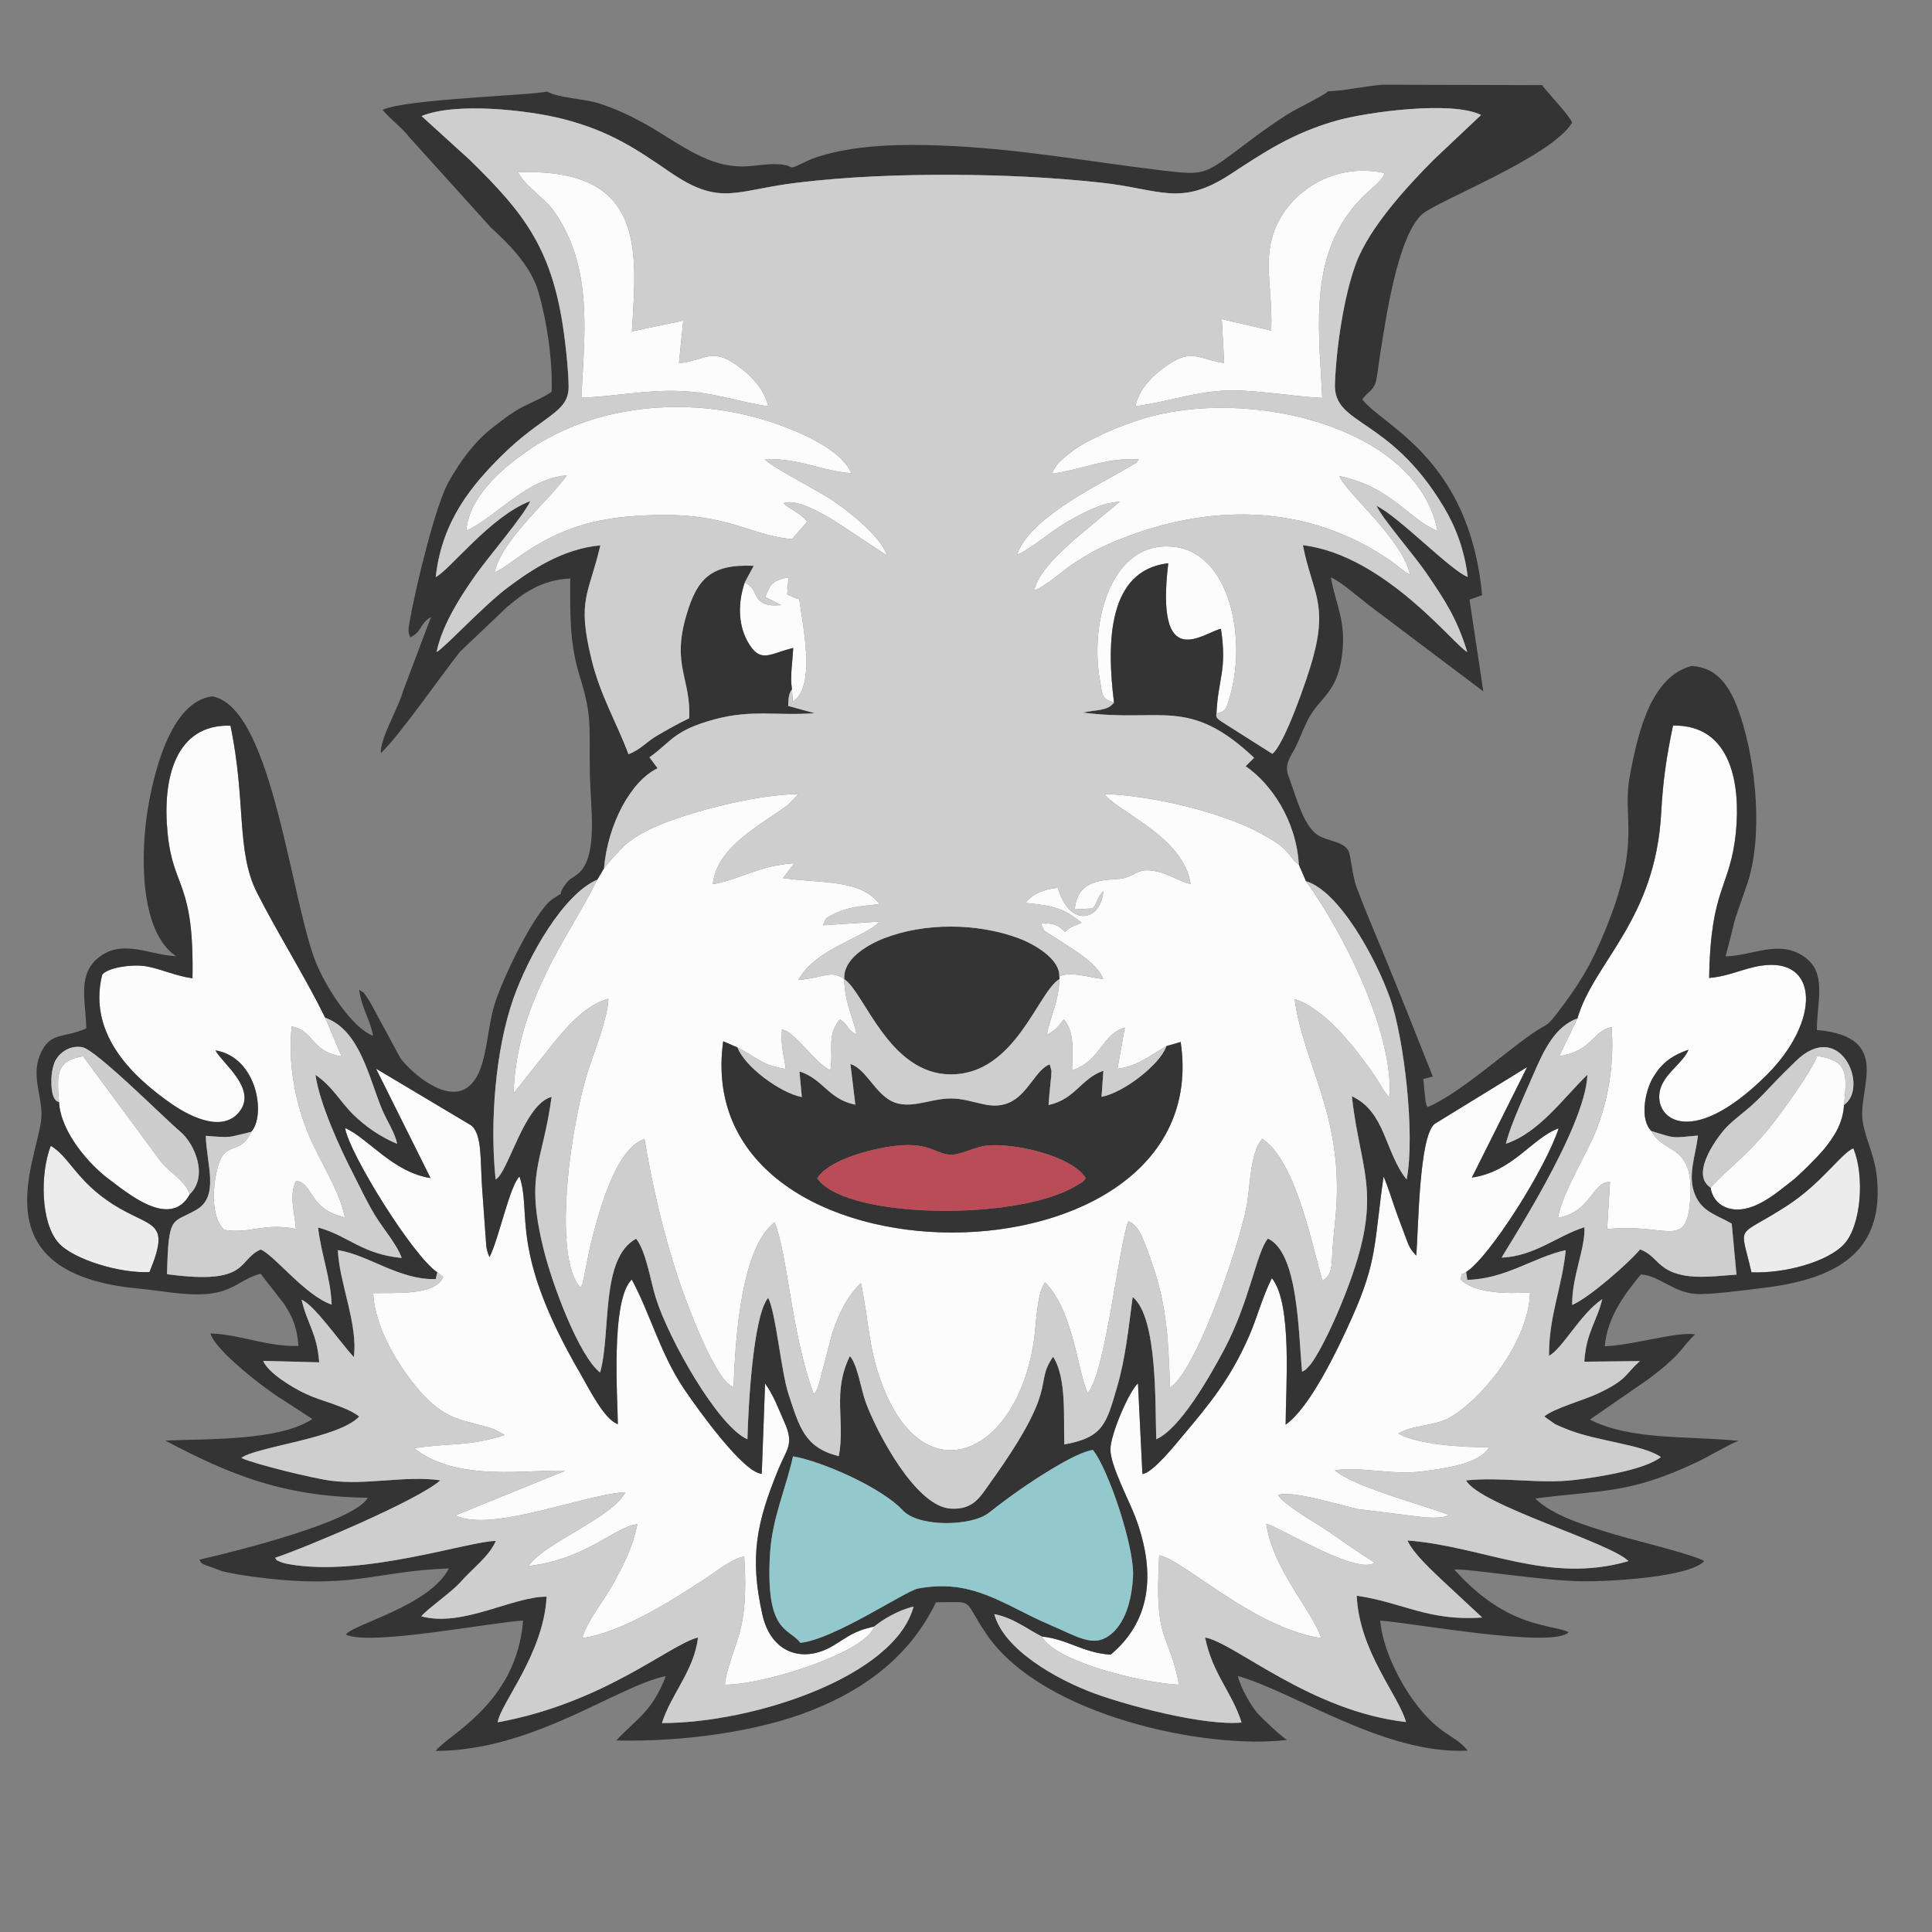 <?xml version="1.0" encoding="UTF-8"?>
<!DOCTYPE svg PUBLIC "-//W3C//DTD SVG 1.1//EN" "http://www.w3.org/Graphics/SVG/1.1/DTD/svg11.dtd">
<!-- Creator: CorelDRAW 2017 -->
<svg xmlns="http://www.w3.org/2000/svg" xml:space="preserve" width="200mm" height="200mm" version="1.1" style="shape-rendering:geometricPrecision; text-rendering:geometricPrecision; image-rendering:optimizeQuality; fill-rule:evenodd; clip-rule:evenodd"
viewBox="0 0 20000 20000"
 xmlns:xlink="http://www.w3.org/1999/xlink">
 <rect x="0" y="0" width="20000" height="20000" fill="#808080" stroke="none"/>
 <defs>
  <style type="text/css">
   <![CDATA[
    .fil0 {fill:none}
    .fil4 {fill:#343434}
    .fil6 {fill:#93C9CC}
    .fil7 {fill:#B94C56}
    .fil8 {fill:#CDCDCD}
    .fil5 {fill:#CECECE}
    .fil1 {fill:#ECECEC}
    .fil3 {fill:#FCFCFC}
    .fil2 {fill:#FDFDFD}
   ]]>
  </style>
 </defs>
 <g id="Capa_x0020_1">
  <rect class="fil0" width="20000" height="20000"/>
  <path class="fil1" d="M18131.28 13170.93c344.58,14.15 789.27,-108.6 958.46,-291.42 177.41,-191.7 215.36,-708.03 95.84,-992.78 -127.8,54.37 -324.83,359.35 -680.96,591.54 -543.34,354.24 -494.63,165.16 -373.34,692.66z"/>
  <path class="fil1" d="M525.22 11861.46c-109.52,284.08 -107.95,794.19 81.76,1005.95 153.5,171.35 640.01,317.5 940.45,300.82 226.02,-547.86 19.49,-447.75 -380.19,-702.8 -373.43,-238.29 -453.71,-496.09 -642.02,-603.97z"/>
  <path class="fil2" d="M16329.78 10542.39l-188.73 391.06c345.5,-54.59 351.66,-268.46 542.12,-300.14 30.98,380.3 -38.15,773.37 -168.94,1089.57 -102.59,248.04 -343.22,630.37 -386.1,883.64 339.74,-56.12 360.2,-381.65 538.8,-370.05l-30.17 487.89c586.05,-66.58 806.19,200.19 853.75,-240.07 72.03,-666.71 -263.21,-517.63 -395.07,-775.79 -124.05,-119.65 -65.49,-412.37 13.07,-547.43 84.37,-145.03 185.25,-230.68 371.09,-294.15 -58.62,135.51 -226.36,231.32 -283.83,382.53 -115.05,302.73 278.47,687.31 1090.5,-118.9 564.09,-560.05 545.91,-1228.28 -58.69,-1133.3 -187.08,29.4 -326.52,109.26 -534.34,126.37 14.23,-944.95 218.23,-924.96 276.7,-1507.47 48.54,-483.55 -40.43,-1115.68 -650.92,-1105.33 -65.27,312.73 -103.98,561.36 -122.2,901.56 -59.81,1116.53 -697.56,1546.27 -867.04,2130.01z"/>
  <path class="fil3" d="M6252.3 8990.4l-69.77 116.51c-152.51,310.78 -374.05,638.57 -540.49,989.92 -174.66,368.7 -309.41,750.28 -325.77,1220.77l441.67 -553.93c112.81,-135.06 307.95,-364.05 540.37,-425.76 -6.93,189.9 -126.24,498.75 -187,673.78 -206.47,594.82 -396.94,2001.03 -103.62,2315.11 33.2,-55.07 16.75,-19.56 36.6,-100.95l65.12 -323.92c82.77,-327.02 253.1,-1006.96 562.29,-1112.03 80.56,482.06 194.45,972.25 342.05,1420.73 89.46,271.86 393.67,1095.1 580.21,1148.52 18.95,-533.78 82.25,-1442.15 424.22,-1706.1 138.22,335.44 170.86,1142.82 405.34,1779.08 18.93,-21.13 16.83,-13.27 34.41,-50.11 18.34,-38.44 12.38,-25.15 26.27,-78.52l130.43 -500.25c78.58,-234.26 162.86,-390.09 297.7,-521.02 88.95,421.99 74.14,692.4 239.37,1099.83 445.22,1097.79 1394.48,660.37 1555.71,-535.21 18.32,-135.86 26.55,-459.63 110.79,-572.01 298.66,296.57 342.93,959.48 442.53,1142.8 179.74,-187.26 324.35,-1546.4 420.24,-1775.67 106.17,40.43 154.62,188.31 204.21,320.36 195.09,519.53 205.4,847.4 227.4,1400.8 266.82,-165.05 708.69,-1445.15 789.85,-1864.17 42.75,-220.72 33.68,-550.67 162.65,-710.89 358.06,227.38 528.87,1163.37 625.25,1468.46 112.28,-65.51 92.25,-173.99 105.73,-349 9.49,-123.05 25.13,-248.76 34.6,-372.42 75.74,-989.01 -337.9,-1520.08 -428.68,-2193.1 304.86,98.31 594.89,465.82 777.14,719.86 33.17,46.23 64.7,93.19 94.63,141.38 20.22,32.55 36.5,61.86 49.95,81.69 30.57,45.08 36.16,50.41 62.02,78.37 40.69,-730.16 -538.47,-1792.73 -866.05,-2241.23l-74.16 -171.58 -34.22 -28.04c-4.36,-4.16 -10.93,-9.87 -15.5,-14.56l-48.89 -61.49c-75.36,-96.04 -158.86,-142.63 -285.1,-213.1 -410.54,-229.15 -1155.58,-400.16 -1628.01,-414.07 131.56,185.76 822.67,440.49 891.18,933.41 -124.13,-33.71 -219.48,-101.53 -337.79,-128.55 -195.1,-44.55 -201.16,18.29 -342.01,63.84 -115.2,37.24 -489.33,-41.44 -519.06,325.9l186.01 -9.92c55.46,-69.34 41.05,-111.1 109.61,-179.29 -23.04,308.59 -347.46,387.98 -470.5,-34.22 -151.47,13.48 -269.58,69.92 -336.34,155.87 318.68,35.09 384.07,52.33 583.08,204.87 -92.18,46.83 -78.69,14.57 -173.63,95.68 -76.34,-76.27 -105.37,-85.04 -248.88,-92.71 43.39,106.75 2.56,55.22 173.55,169.17 145.22,96.78 409.75,242.47 471.02,411.33 -147.48,-15.34 -331.9,-82.4 -454.4,-27.27l1.87 27.56c-8.94,239.35 -89.64,366.53 -130.99,575.23 76.57,-34.11 110.45,-71.87 176.47,-158.15 116.2,139.51 88.15,333.53 84.48,526.97 300.38,-94.08 305.3,-376.26 546.46,-440.9l-75.96 426.13c217.09,-29.68 335.57,-139.89 506.95,-235.1l147.44 -42.47c385.86,2619.54 -5103.21,2642.63 -4735.84,-7.39l147.75 63.92c187.73,93.02 252.96,186.01 500.34,222.74 -21.45,-156.43 -53.46,-233.01 -39.46,-408.85 134.98,20.96 327.81,335.43 500.87,422.62 35.24,-216.84 -42.97,-352.07 97.55,-527.67 105.79,66.93 67,108.82 174.2,155.87 -44.79,-204.82 -125.39,-334.95 -127.76,-572.1l0.92 2.83c-6.09,-6.26 -14.42,-12.79 -20.53,-16.29 -132.81,-75.94 -177.95,-4.65 -455.6,22.67 174.21,-327.56 688.09,-438.21 840.74,-605.28l-586.04 38.86c36.38,-83.57 15.01,-66.28 113.28,-117.55 36.79,-19.19 85.58,-37.21 131.78,-50.41 106.1,-30.3 222.78,-37.06 338.46,-51.81 -193.4,-263.03 -611.53,-211.97 -997.32,-269.24l115.66 -153.24c-361.38,20.43 -565.19,170.07 -842.76,216.92 43.11,-397.64 513.63,-620.43 779.13,-822.26l111.05 -112.29c-376.42,8.56 -846.12,118.28 -1178.26,225.58 -238,76.89 -508.36,177.58 -670.91,354.11 -44.24,48.04 -117.86,123.53 -167.3,192.04z"/>
  <path class="fil3" d="M10786.25 16941.47c127.79,253.76 1021.81,481.61 1419.46,498.3 -112.42,-580.37 -258.03,-405.17 -205.58,-1339.29 245.1,41.89 980.27,755.59 1677.57,857.47 -97.01,-292.24 -500.91,-709.9 -569.32,-1183.55 152.93,40.11 933.91,532.43 1123.16,403.17 -157.35,-99.41 -333.51,-223.14 -497.75,-335.99 -87.25,-59.95 -459.58,-274.33 -501.75,-364.03 124.27,-58.27 658.92,109.62 827.87,144.86l693.49 85.96c84.92,2.68 177.6,10.46 244.94,-26.4 -288.28,-110.12 -979,-289.18 -1178.52,-459.67 220.99,-48.4 599.52,51.19 902.63,9.39 216.92,-29.91 590.67,-70.83 693.86,-249.74 -277.95,1.25 -730.33,-26.56 -941,-140.97 139.09,-90.93 370.52,-75.11 528.93,-164.37 330.8,-186.41 820.37,-781.05 835.16,-1297.85 -229.3,15.35 -570.02,12.86 -719.67,-133.59 24.57,-90.44 -20.81,-28.16 57.57,-77.4 242.92,-153.78 825.23,-1075.76 957.78,-1487.55 -276.79,100.28 -470.16,447.7 -898.54,510.14l572.25 -1143.98 -958.06 588.48c-160.49,132.49 -166.28,1064.25 -189.24,1363.1l-32.59 -35.87c-4.32,-5.58 -9.91,-11.82 -14.31,-18.04 -14.65,-20.7 -20.36,-32.02 -31.5,-54.94 -10.83,-22.26 -26.91,-68.86 -36.27,-93.58 -27.36,-72.22 -52.1,-138.54 -78.6,-210.06 -49.32,-133.04 -95.25,-290.47 -145.31,-406.38 -99.24,682.31 -60.26,865.87 -328.01,1463.28 -152.51,340.27 -434.48,927.7 -686.01,1106.08 0.66,-377.02 71.66,-1255.04 -142.56,-1516.74 -102.73,204.46 -148.98,401.72 -237.98,604.36 -188.31,428.77 -396.48,686.11 -681.98,1024.39 -66.83,79.18 -314.21,390.9 -420.21,398.09l-45.88 -937.76c-86.67,73.51 -284.23,520.09 -285.12,684.43 -0.88,163.53 191.94,525.9 254.91,691.92 235.52,620.93 139.78,1104.99 -252.95,1431.79 -284.9,-17.47 -442.4,-160.04 -710.87,-187.46z"/>
  <path class="fil3" d="M4527.16 13171.01l61.92 47.9c-86.74,199.63 -513.17,160.43 -724.91,167.8 13.46,365.86 272.13,758.75 437,960.72 309.43,379.05 490.57,339.99 812.27,447.13l110.84 60.06c-359.1,120.51 -568.89,80.92 -937.6,136.99 451.56,359.49 1196.02,214.23 1561.87,233.98l-1133.82 462.06c371.31,182.22 1322.82,-216.88 1760.05,-240.34 -140.32,268.18 -838.2,521.75 -1004.33,763.9 593.47,-65.77 916.96,-421.03 1127.7,-431.13 -53.27,250.9 -140.2,413.18 -250.51,615.32 -88.38,161.96 -270.57,384.81 -321.07,561.98 413.59,-57.81 942.7,-397.34 1285.06,-622.55 88.88,-58.47 284.06,-212.18 392.5,-220.15 15.66,244.84 19.47,501.8 -34.87,738 -36.58,159.01 -160.42,448.34 -164.45,587.23 405.17,1.91 1462.21,-335.07 1544.53,-601.97 -221.79,49.03 -272.95,108.85 -429.79,201.36 -305.98,180.47 -636.76,77 -726.85,-322.67 -135.73,-602.11 -61,-958.96 171.02,-1520.69 78.74,-190.61 158.31,-244.88 59.03,-467.49 -59.71,-133.88 -115.55,-288.96 -202.64,-406.21l-34.39 934.36c-189.24,-7.29 -663.67,-670.02 -804.69,-878.79 -244,-361.23 -346.07,-769.12 -540.85,-1131.72 -222.17,209.05 -145.43,1249.42 -144.26,1496.61 -140.4,-45.21 -300.37,-372.04 -389.25,-524.81 -744.9,-1280.33 -496.69,-1657.94 -629.35,-2038.4 -101.72,98.51 -215.05,651.09 -309.82,833.49 -3.68,-6.06 -7.01,-14.57 -8.69,-19.42 -1.7,-4.93 -6.14,-13.8 -8.05,-20.1l-12.1 -44.49c-4.9,-24.55 -8.17,-77.04 -10.09,-103.75l-37.7 -525.17c-20.03,-269.6 3.8,-566.27 -116.92,-652.17l-981.47 -585.31 564.52 1132.73c-389.62,-58.88 -649.62,-416.36 -884.66,-517.95 46.18,273.17 708.52,1333.14 954.82,1493.66z"/>
  <path class="fil3" d="M2599.56 11716.98c-119.68,263.93 -275.38,64.28 -352.63,392.3 -47.48,201.6 -60.99,486.71 72.7,622.12 274.22,44.04 404.07,-76.04 744.08,-9.79 -11.1,-156.64 -76.75,-351.99 2.28,-498.15 183.5,26.63 124.68,294.34 504.15,378.2 -56.79,-287.02 -277.28,-605.22 -389.28,-889.6 -127,-322.45 -201.24,-702.95 -161.16,-1086.96 245.94,53.55 191.86,259.28 515.65,310.04l-168.95 -399.99c-216.56,-439.62 -488.64,-865.74 -706.86,-1296.23 -216.62,-427.31 -110.32,-949.65 -273.84,-1726.97 -571.06,-16.67 -706.43,548.37 -651.12,1109.98 58.43,593.26 276.19,487.93 258.06,1505.63 -181.12,-26.94 -305.57,-89.73 -464.98,-121.85 -155.8,-31.4 -428.55,14 -470.7,87.87 -158.33,647.74 379.95,1091.03 693.34,1315.85 175.71,126.05 531.32,326.9 719.43,109.53 207.53,-239.81 -170.56,-512.11 -239.14,-645.32 439.79,73.33 522.29,684.55 368.97,843.34z"/>
  <path class="fil3" d="M10889.61 4903.12c323.86,-41.91 539.84,-165.43 900.4,-148.93 -52.35,65.4 -13.76,26.05 -77.85,65.76 -270.99,167.88 -1053.43,525.57 -1182.88,922.46 130.81,-51.29 349.87,-241.05 493.2,-325.25 140.97,-82.81 366.08,-214.53 568.34,-222.87l-474.81 395.1c-132.47,128.65 -353.25,306.41 -412.53,524.11 131.14,-49.83 284.88,-196.61 400.34,-273.76 121.79,-81.38 260.65,-162.18 425.23,-231.07 965.31,-404.07 1993.27,-406.34 2866.04,195.35 75.42,52 124.68,105.24 203.59,146.79 -90.57,-386.21 -660.57,-841 -733.15,-1021.99 542.36,110.98 731.73,459.2 1015.82,566.99 -209.2,-1082.56 -1957.59,-1494.64 -3050,-1161.74 -210.75,64.23 -580.65,214.08 -751.69,352.15 -89.71,72.42 -148.68,114.01 -190.05,216.9z"/>
  <path class="fil3" d="M4826.89 5493.54c306.76,-136.13 617.43,-538 1039.81,-572.11 -167.87,245.7 -665.4,655.03 -747.48,1002.55 200.22,-74.17 536.92,-500.26 1363.66,-574.8 1029.44,-92.82 1219.89,188.86 1716.75,231.67l156.39 -180.93c-65.56,-86.11 -170.74,-121.95 -244.84,-189.59 137.08,-62.53 474.57,145.4 572.8,211.09l496.69 328.51c-55.44,-187.12 -380.4,-447.3 -551.73,-562.53 -197.13,-132.6 -633.63,-344.83 -714.69,-435.48 384.45,-6.12 579.3,122.7 898.13,146.66 -101.57,-253.51 -583.84,-456.93 -915.13,-556.22 -791.41,-237.18 -1730.69,-155.41 -2417.51,311.69 -227.3,154.59 -623.14,463.31 -652.85,839.49z"/>
  <path class="fil3" d="M13159.21 3422.15l-511.41 -118.71 24.91 455c-259.38,-38.19 -332.63,-153.27 -583.71,19.04 -119.83,82.24 -292.9,224.64 -335.48,428.03 298.71,-39.36 590.04,-140.36 898.31,-160.96 291.64,-19.49 721.93,59.56 1035.53,74.65 -24.15,-609.77 -142.93,-1360.79 284.35,-1925.6 178.35,-235.74 324.06,-288.34 361.48,-401.47 -451.17,-100.53 -830.91,116.54 -1019.29,374.28 -296.52,405.7 -131.95,756.97 -154.69,1255.74z"/>
  <path class="fil3" d="M6018.61 4116.93c344.14,-12 667.93,-82.42 1013.92,-69.52 361.2,13.47 602.05,111.13 920.49,158.67 -45.27,-195.4 -201.22,-337.19 -330.43,-428.46 -258.07,-182.31 -320.97,-46.1 -593.97,-18.02l44.31 -440.56 -531.62 111.64c51.75,-839.77 146.27,-1695.87 -1176.49,-1647.07 54.99,128.27 260.58,255.9 363.73,394.55 96.1,129.2 190.9,322.34 243.76,517.98 123.16,455.9 68.95,943.41 46.3,1420.79z"/>
  <path class="fil3" d="M17708.05 12294.44c25.63,179.02 207.54,282.96 439.27,194.34 157.42,-60.2 286.06,-175.13 397.46,-259.4 74.87,-56.65 281.31,-262.86 342.8,-339.6 93.6,-116.82 189.94,-254.95 201.53,-450.83 29,-304.35 52.4,-461.91 -277.64,-507.21 -63.14,169.96 -390.42,615.66 -499.78,750.16 -235.93,290.17 -431.82,421.62 -603.64,612.54z"/>
  <path class="fil3" d="M610.84 11407.43c18.19,325.28 332.93,662.78 507.2,792 191.89,142.29 645.77,535.66 847.76,162.02 -66.79,-160.71 -205.43,-213.81 -302.69,-339.56l-803.4 -1087.88c-286.86,48.39 -269.11,198.19 -248.87,473.42z"/>
  <path class="fil3" d="M11532.34 7272.49c-78.92,-625.83 -63.57,-1370.65 561.56,-1441.65 -138.08,1149.43 364.02,718.37 545.3,678.27 65.5,434.31 -29.21,509.52 -46.39,876.34 103.37,-19.9 105.35,-60.37 140.2,-179.31 173.12,-590.76 2.57,-1481.33 -582.37,-1545.63 -651.48,-71.62 -874.14,786.5 -762.97,1388.63 27.04,146.46 14.26,187.28 144.67,223.35z"/>
  <path class="fil3" d="M7709.67 6029.91c-69.61,200.99 -70.3,426.06 24.87,602.62 134.03,248.66 232.6,132.11 476.68,75.45 -6.25,142.95 -34.12,288.28 -13.2,427.36l8.79 125.4c246.2,-143.48 99.83,-802.08 67.64,-1054.11 -6.5,-2.76 -16.78,-12.02 -20.23,-6.29l-105 -46.24 13.09 -177.37c-159.29,32.42 -188.43,62.04 -239.53,203.63l165.54 83.91c-328.17,29.12 -213.04,-162.52 -378.65,-234.36z"/>
  <path class="fil4" d="M8284.97 17006.7c-113.86,-157.97 -364.11,-89.44 -313.5,-926.15 22.05,-364.62 166.64,-678.1 237.69,-1004.6 312.5,54.47 924.19,328.92 1135.25,558.03 163.42,177.41 711.3,168.33 891.71,26.91 124.94,-97.94 201.95,-155.56 331.6,-246.09 135.69,-94.75 561.38,-379.07 745.54,-405.39 157.89,192.8 431.6,1002.35 415.76,1309.28 -12.98,251.33 -83.21,495.7 -248.28,613.88 -169.24,121.16 -325.83,9.81 -616.03,-113.83 -468.39,-199.53 -790.69,-482.82 -1362.76,-373.86 -129.11,24.59 -864.4,524.89 -1216.98,561.82zm9846.31 -3835.77c-121.29,-527.5 -170,-338.42 373.34,-692.66 356.13,-232.19 553.16,-537.17 680.96,-591.54 119.52,284.75 81.57,801.08 -95.84,992.78 -169.19,182.82 -613.88,305.57 -958.46,291.42zm-17606.06 -1309.47c188.31,107.88 268.59,365.68 642.02,603.97 399.68,255.05 606.21,154.94 380.19,702.8 -300.44,16.68 -786.95,-129.47 -940.45,-300.82 -189.71,-211.76 -191.28,-721.87 -81.76,-1005.95zm18563.89 -422.51c-11.59,195.88 -107.93,334.01 -201.53,450.83 -61.49,76.74 -267.93,282.95 -342.8,339.6 -111.4,84.27 -240.04,199.2 -397.46,259.4 -231.73,88.62 -413.64,-15.32 -439.27,-194.34 -230.3,-149.93 106.55,-568.53 167.55,-629.01 87.75,-86.99 162.74,-137.82 254.32,-219.14 77.38,-68.72 170.39,-167.42 235.64,-236.78 70.3,-74.71 137.64,-139.23 222.61,-222.87 459.1,-451.93 765.51,266.95 500.94,452.31zm-17123.31 922.5c-201.99,373.64 -655.87,-19.73 -847.76,-162.02 -174.27,-129.22 -489.01,-466.72 -507.2,-792 -2.54,-1.91 -71.51,4.96 -78.83,-183.37 -2.83,-72.67 5.12,-152.98 30.37,-220.14 34.99,-93.09 148.45,-187.43 287.83,-163.99 142.87,24.02 850.93,735.98 1015.2,874.09 151.54,127.41 292.03,460.16 100.39,647.43zm7083.54 4476.49c87.44,-72.48 250.73,-170.39 407.92,-206.68 -192.04,723.59 -1658.03,1206.72 -2604.67,1205.74 93.6,-298.84 333.73,-544.01 373.14,-885.66 -285.86,67.38 -967.7,677.26 -2073.76,877.85 29.53,-197.16 477.58,-711.15 506.29,-1300.94 -360.23,1.09 -867.72,319.59 -1297.13,203.65 69.12,-82.29 317.46,-251.75 412.41,-361.18 114,-131.4 286.05,-253.2 359.42,-418.91 -273.01,-0.71 -1382.64,378.9 -2147.32,239.44 -21.44,-3.91 -50.59,-10.28 -65.2,-16.24 -91.79,-37.43 -37.98,-14.7 -73.91,-48.18 334.19,-112.59 1480.49,-595.84 1711.99,-802.62 -359.89,-51.75 -756.84,51.63 -1130.5,4.35 -180.79,-22.87 -785.27,-169.34 -929.69,-235.8 150.17,-116.82 1012.02,-202.03 1220.13,-429.37 -134.9,-104.47 -387.24,-156.98 -551.07,-233.25 -145.46,-67.72 -390.55,-217.94 -443.19,-342.34l580.03 15.19c-21.78,-304.82 -127.15,-402.13 -181.64,-647.88 132.12,56.15 373.92,408.73 539.52,593.7 48.4,-330.38 -151.84,-774.17 -164.51,-1107.43 320.48,50.12 630.16,309.17 1012.97,299.81l16.59 -70.18c-246.3,-160.52 -908.64,-1220.49 -954.82,-1493.66 235.04,101.59 495.04,459.07 884.66,517.95l-564.52 -1132.73 981.47 585.31c120.72,85.9 96.89,382.57 116.92,652.17l37.7 525.17c1.92,26.71 5.19,79.2 10.09,103.75l12.1 44.49c1.91,6.3 6.35,15.17 8.05,20.1 1.68,4.85 5.01,13.36 8.69,19.42 94.77,-182.4 208.1,-734.98 309.82,-833.49 132.66,380.46 -115.55,758.07 629.35,2038.4 88.88,152.77 248.85,479.6 389.25,524.81 -1.17,-247.19 -77.91,-1287.56 144.26,-1496.61 194.78,362.6 296.85,770.49 540.85,1131.72 141.02,208.77 615.45,871.5 804.69,878.79l34.39 -934.36c87.09,117.25 142.93,272.33 202.64,406.21 99.28,222.61 19.71,276.88 -59.03,467.49 -232.02,561.73 -306.75,918.58 -171.02,1520.69 90.09,399.67 420.87,503.14 726.85,322.67 156.84,-92.51 208,-152.33 429.79,-201.36zm6127.96 -3670.17l12.12 81.38c401.52,-10.2 683.59,-234.17 1019.01,-307.64 -37.53,385.96 -176.32,682.83 -173.03,1093.77 141.24,-75.45 322.43,-432.25 551.23,-586.96 -57.18,237.54 -164.95,338.25 -186.07,647.97l576.09 -6.23c-160,140.11 -122.13,188.05 -437.12,336.67 -143.51,67.71 -454.32,152.28 -553.52,236.66l109.69 77.49c41.99,21.19 93.94,42.69 146.3,62.91 303.88,117.39 775.29,153.76 951.87,279.81 -164.64,130.07 -640.01,206.57 -889.69,236.52 -373.99,44.87 -748.05,-34.44 -1127.39,5.11 140.74,256.37 1496.62,643.94 1680.97,835.5 -832.79,242.08 -1496.9,-153.54 -2287.78,-213.84 57.86,133 257.89,314.66 356.33,409.08l417.24 388.49c-560.88,39.43 -819.75,-155.81 -1298.71,-225.72 24.77,573.62 432.85,1029.2 510.24,1307.77 -992.47,-113.43 -1767.55,-815.96 -2080.04,-875.85 76.25,377.77 279.07,566.3 377.69,880.91 -390.88,36.51 -1185.97,-177.69 -1519.08,-299.73 -402.75,-147.56 -944.87,-459.09 -1040.66,-822.47 200.59,38.39 346.26,159.57 493.26,232.1 268.47,27.42 425.97,169.99 710.87,187.46 392.73,-326.8 488.47,-810.86 252.95,-1431.79 -62.97,-166.02 -255.79,-528.39 -254.91,-691.92 0.89,-164.34 198.45,-610.92 285.12,-684.43l45.88 937.76c106,-7.19 353.38,-318.91 420.21,-398.09 285.5,-338.28 493.67,-595.62 681.98,-1024.39 89,-202.64 135.25,-399.9 237.98,-604.36 214.22,261.7 143.22,1139.72 142.56,1516.74 251.53,-178.38 533.5,-765.81 686.01,-1106.08 267.75,-597.41 228.77,-780.97 328.01,-1463.28 50.06,115.91 95.99,273.34 145.31,406.38 26.5,71.52 51.24,137.84 78.6,210.06 9.36,24.72 25.44,71.32 36.27,93.58 11.14,22.92 16.85,34.24 31.5,54.94 4.4,6.22 9.99,12.46 14.31,18.04l32.59 35.87c22.96,-298.85 28.75,-1230.61 189.24,-1363.1l958.06 -588.48 -572.25 1143.98c428.38,-62.44 621.75,-409.86 898.54,-510.14 -132.55,411.79 -714.86,1333.77 -957.78,1487.55zm-11810.9 -2632.62c358.46,129.24 448.58,611.29 590.13,953.37 41.61,100.59 141.3,254.56 153.45,352.31 -186.69,-79.34 -327.22,-182.57 -446.35,-296.59 -140.98,-134.92 -216.43,-293.9 -397.87,-417.43 41.79,297.25 257.21,765.15 383.2,1010.08 81.8,159.03 144.51,298.54 235.54,447.51 85.18,139.41 226.78,300.98 273.8,437.98 -413.29,-39.5 -555.82,-231.64 -865.6,-315.71 31.15,278.36 129.81,515.71 140.66,798.76 -276.52,-94.99 -594.78,-514.45 -735.09,-570.41 -245.65,108.02 -108.26,372.13 -969.09,255.25 14.7,-624.58 50.46,-521.71 301.23,-665.1 245.35,-140.28 107.22,-471.83 100.04,-766.99 285.05,21.66 215.45,18.1 469.11,-41.2 153.32,-158.79 70.82,-770.01 -368.97,-843.34 68.58,133.21 446.67,405.51 239.14,645.32 -188.11,217.37 -543.72,16.52 -719.43,-109.53 -313.39,-224.82 -851.67,-668.11 -693.34,-1315.85 42.15,-73.87 314.9,-119.27 470.7,-87.87 159.41,32.12 283.86,94.91 464.98,121.85 18.13,-1017.7 -199.63,-912.37 -258.06,-1505.63 -55.31,-561.61 80.06,-1126.65 651.12,-1109.98 163.52,777.32 57.22,1299.66 273.84,1726.97 218.22,430.49 490.3,856.61 706.86,1296.23zm13729.04 1173.35c251.25,77.56 197.14,72.73 481.5,46.76 -21.29,204.75 -113.22,410.63 -29.8,613.06 74.09,179.79 228.4,209.18 379.69,299.06l49.14 527.65c-192.95,11.94 -408.12,45.32 -595.03,-3.78 -227.67,-59.8 -235.83,-196.76 -403.05,-257.33 -101.43,125.83 -522.46,498.59 -702.71,574.9 -3.22,-298.84 135.79,-575.76 127.08,-804.99 -283.04,89.84 -512.05,299.29 -856.74,315.15 16.16,-46.66 867.54,-1329.94 887.25,-1893.32 -238.71,229 -499.79,602.09 -843.88,714.19 44.83,-189.05 208.97,-541.79 288.9,-727.66 108.26,-251.75 226.31,-489.63 451.99,-569.8 169.48,-583.74 807.23,-1013.48 867.04,-2130.01 18.22,-340.2 56.93,-588.83 122.2,-901.56 610.49,-10.35 699.46,621.78 650.92,1105.33 -58.47,582.51 -262.47,562.52 -276.7,1507.47 207.82,-17.11 347.26,-96.97 534.34,-126.37 604.6,-94.98 622.78,573.25 58.69,1133.3 -812.03,806.21 -1205.55,421.63 -1090.5,118.9 57.47,-151.21 225.21,-247.02 283.83,-382.53 -185.84,63.47 -286.72,149.12 -371.09,294.15 -78.56,135.06 -137.12,427.78 -13.07,547.43zm-4502.63 -4323.05c17.18,-366.82 111.89,-442.03 46.39,-876.34 -181.28,40.1 -683.38,471.16 -545.3,-678.27 -625.13,71 -640.48,815.82 -561.56,1441.65 -63.61,90.74 -197.49,74.05 -319.9,104.1 810.78,107.13 1091.5,-172.07 1770.08,467.86l-87.61 87.27c260.05,177.97 523.69,556.33 550.6,1018.78l74.16 171.58c341.1,101.78 719.66,789.37 868.26,1206.26 146.79,411.78 264.19,1419.58 173.56,1882.22 -230.46,-289.87 -215.61,-698.03 -566.8,-861.94 95.18,865.94 372.55,1029.68 -158.32,2266.13 -45.44,105.82 -207.56,459.86 -300.89,544.1 -46.47,41.94 11.46,1.94 -56.29,41.13 -39.54,-419.23 -40.02,-1231.72 -353.63,-1378.07 -118.14,138.49 -188.41,651.38 -454.13,1151.18 -161.21,303.23 -462.05,822.18 -701.54,925.99 -14.56,-338.16 18.67,-1258.97 -244.7,-1472.61 -42.49,318.98 -73.6,633.86 -162.1,935.48 -109.11,371.91 -139.58,519.13 -545.2,591.01 -9.93,-279.4 25.51,-687.54 -116.39,-907.84 -207.14,299.77 83.65,284.27 -655.31,1311.19 -97.06,134.89 -167.31,275.1 -403.68,261.13 -366.85,-21.69 -767.58,-795.28 -879.92,-1098.52 -45.72,-123.4 -88.11,-401.5 -165.02,-480.08 -185.21,376.49 -45.84,667.66 -114.05,1035.6 -353.94,-87.71 -407.15,-297.25 -522.41,-647.35 -74.21,-225.39 -131.91,-857.59 -209.8,-991.29 -158.16,193.84 -205.73,1143.35 -214.02,1463.79 -305.5,-132.92 -815.98,-1039.26 -948.51,-1463.86 -54.41,-174.31 -99.3,-479 -203.26,-612.81 -375,204.95 -256.35,968.1 -373.14,1385.68 -217.27,-168.23 -492.42,-904.41 -582.73,-1267.38 -199.08,-800.06 -13.11,-889.01 80.47,-1586.49 -286.95,75.85 -447.75,785.99 -579.5,854.98 -62.03,-590.72 -1.11,-1341.87 181.61,-1865.88 156.08,-447.6 522,-1089.56 870.3,-1236.92l69.77 -116.51c39.46,-459.91 278.29,-905.03 554.88,-1037.5l-83.88 -113.54c229.46,-161.38 242.8,-276.9 679.67,-394.15 383.28,-102.86 647.85,-33.31 1029.77,-62.34l-273.75 -75.15c4.18,-79.31 2.23,-119.48 39.03,-172.38 -20.92,-139.08 6.95,-284.41 13.2,-427.36 -244.08,56.66 -342.65,173.21 -476.68,-75.45 -95.17,-176.56 -94.48,-401.63 -24.87,-602.62l92.93 -172.39c-450.67,-21.8 -587.82,143.91 -695.23,504.03 -157.9,529.4 47.36,660.41 27.01,1074.19 -112.42,53.49 -225.46,118.09 -325.91,175.97 -120.2,69.27 -171.52,146.02 -302.42,195.95 -117.07,-315.78 -291.12,-605.44 -382.72,-982.19 -151.31,-622.35 -30.83,-659.36 91.77,-1179.87 -390.54,34.98 -720.01,257.01 -960.77,437.99 -254.85,191.56 -648.19,619.82 -735.1,667.1 59.98,-295.89 274.24,-616.75 421.96,-822.7 115.02,-160.34 488.21,-601.39 547.81,-740.03 -408.57,153.57 -833.45,713.41 -978.26,786.2 64.36,-597.65 395.68,-969.61 673.31,-1247.67 428.39,-429.06 705.59,-448.26 702.31,-724.22 -1.8,-150.76 -20.23,-325.93 -38.1,-473.57 -113.6,-938.8 -409.98,-1310.49 -986.87,-1874.95l-497.55 -452.37c353.13,-145.78 1104.22,-62.82 1469.19,31.43 491.87,127.02 764.62,317.79 1105.1,550.52 523.7,357.98 670.74,185.08 1318,107.34 520.61,-62.53 1059.16,-82.51 1586.28,-81.02 519.43,1.47 1048.81,25.57 1557.2,81.25 617.84,67.66 817.5,253.44 1339.94,-88.46 340.59,-222.9 639.71,-425.23 1099.27,-554.63 318.42,-89.66 1197.12,-207.2 1493.36,-57.46l-486.63 459.21c-266.37,267.01 -671.44,704.03 -809.98,1081.49 -124.28,338.63 -202.58,864.64 -216.34,1244.43 -15.78,435.55 564.54,331.49 1128.46,1275.6 124.63,208.66 212.87,446.96 246.37,720.87 -167.95,-57.59 -716.98,-627.73 -943.68,-735.03 65,141.37 380.01,495.64 526.15,710.92 175.78,258.93 304.73,449.95 412.61,801.49 -124.68,-56.03 -849.08,-1002.29 -1701.81,-1105.77 98.05,494.23 262.63,598.5 100.43,1182.11 -58.49,210.44 -292.35,884.51 -416.63,977.92l-475 -301.23c-85.52,-55.03 -115.37,-66.93 -103.32,-116.91zm1156.87 -6441.76c-49.81,50.14 -331.07,181.98 -421.19,239.74 -127.82,81.92 -257.99,173.58 -371.63,258.52 -486.25,363.45 -456.37,378.18 -906.73,324.81 -771.97,-91.48 -1516.77,-231.36 -2311.47,-260.53 -395.34,-14.51 -824.09,-8.29 -1194.58,93.72 -107.01,29.47 -154.07,48.75 -247.95,94.73 -149.87,73.41 -62.54,20.64 -218.22,7.11 -200.82,-17.46 -331.56,55.05 -587.47,-0.23 -292.01,-63.07 -594.74,-303.8 -846.92,-438.39 -143.73,-76.71 -291.13,-146.9 -458.83,-197.38 -149.2,-44.91 -400.96,-51.11 -521.18,-118.15 -150.16,39.84 -1482.51,77.44 -1702.96,190.18 90.58,106.36 192.69,175.25 284.77,291.22l834.9 925c159.66,146.83 409.45,381.33 491.82,663.17 89.19,305.19 148.69,702.02 138.71,1035.83 -57.37,51.53 -236.35,123.15 -320.48,170.2 -122.36,68.43 -188.54,124.61 -293.22,205.69 -173.36,134.28 -326.24,330.63 -457.16,567.26 -130.32,235.55 -327.81,1046.24 -391.07,1393.19 -21.08,115.63 -30.76,149.41 -0.9,208.35 125.53,-62.75 89.24,-134.9 214.26,-211.01l-289.18 765.51c-45.86,173.22 -242.07,496.58 -229.99,643.84 202.11,-193.62 603.26,-776.52 819.07,-1049.51l484.58 -460.63c160.98,-136.88 356.91,-285.07 656.49,-297.21 -1.29,375.86 -7.94,669.75 98.37,1011.89 134.43,432.69 94.46,513.75 104.95,1025.26 6.52,317.95 85.37,820.32 -108.9,1006.98 -52.17,50.13 -97.32,55.31 -142.91,119.44 -115.86,162.95 37.1,40.23 -135.68,155.43 -178.23,118.83 -521.78,826.71 -603.23,1103.09 -88.63,300.71 -71.7,703.45 -280.58,848.84 -215.03,149.66 -555.8,-133.36 -688.56,-302.87l-295.03 -545.47c-22.51,-38.19 -24.12,-47.71 -48.69,-81.94 -54.77,-76.33 -14.74,-37.29 -84.83,-83.02 27.05,196.99 111.42,298.53 144.46,476.51 -204.36,-75.45 -459.1,-456.19 -575.36,-719.48 -272.87,-618.01 -455.65,-2677.07 -1088.06,-2794.6 -441.5,48.6 -619.08,833.18 -675.96,1211.04 -59.58,395.8 -88.88,1216.93 299.45,1478.67 -267.64,-11.07 -544.49,-176.64 -787.31,2.82 -236.24,174.6 -151.46,434.61 -141.61,743.8 -233.55,109.02 -382.74,25.37 -483.63,285.44 -90.96,234.47 45.88,449.79 14.88,675.04 -63.58,461.99 -625.23,1582.33 1014.29,1734.39 224.51,20.82 482.49,74.78 705.48,55 277.85,-24.64 353.34,-159.44 553.58,-209.06l243.91 314.05c91.16,139.58 133.02,246.04 147.48,432.96 -333.61,8.92 -594.29,-117.7 -910.22,-129.24 42.93,172.81 569.62,579.64 745.58,685.29l308.91 200.67c-337.56,225.52 -1071.73,204.27 -1523.26,223.04 655.43,345.12 1206.03,580.82 2097.08,592.16 -139.1,248.89 -1352.62,551.08 -1745.02,641.18 32.71,45.69 0.77,15.26 45.54,48.37l195.59 71.95c98.83,23.26 203.44,40.33 310.33,54.8 1038.65,140.58 1251.89,-57.15 2032.49,-84.43 -197.43,388.58 -1004.2,580.72 -1066.71,685.31 259.48,118.08 1496.9,-127.28 1835.13,-145.68 -67.61,867.69 -793.81,1189.03 -904.53,1349.52 1014.26,-3.52 1871.38,-668.95 2381.6,-774.71 -138.88,369.11 -305.65,442.55 -511.98,666.29 677.57,15.56 1461.42,-86.65 2034.62,-316.65 550.81,-221.02 1008.62,-564.07 1274.54,-1113.73 420.96,-1.12 263.68,-49.78 523.88,331.3 578.79,847.71 2280.1,1195.09 3109.38,1093.39 -63.04,-39.14 -257.99,-223.21 -303.09,-274.55 -69.41,-79.03 -174.89,-260.37 -205.65,-387.21 587.29,165.51 1521.45,816.37 2379.78,772.5 -143.17,-179.22 -289.86,-143.37 -564.98,-523.71 -139.14,-192.35 -314.27,-524.84 -340.84,-821.92 298,16.75 1794.68,294.2 1951.26,118.89 -186.34,-86.1 -637.62,-36.4 -1183.62,-647.39 105.24,-16.83 914.27,117.2 1326.87,121.18 284.15,2.74 1105.3,-41.22 1260.06,-209.16 -110.38,-68.52 -741.03,-219.41 -930.63,-276.89 -300.11,-90.99 -639.73,-193.7 -819.18,-371.02 703.2,-91.29 967.9,-44.14 1672.49,-375.7 111.43,-52.43 349.19,-192.42 430.28,-220.98 -519.83,-54.07 -1109.57,-2.19 -1537.09,-220.2l595.39 -411.11c372.04,-276.9 338.45,-323.81 494.68,-471.75 -193.34,-29.1 -658.18,116.01 -935.59,123.69 24.64,-308.1 220.48,-557.25 373.8,-743.2 186.61,10.23 324.65,178.59 556.79,200.61 145.61,13.82 525.47,-39.64 686.58,-58.44 736.02,-85.88 1253.31,-337.15 1204.53,-1089.28 -17.74,-273.64 -104.9,-398.22 -148.74,-616.99 -69.21,-345.33 329.05,-894.24 -477.55,-967.07 2.07,-311.57 107.38,-592.82 -133.53,-759.59 -260.63,-180.43 -538.93,-5.82 -811.5,-2.56 125.66,-466.17 38.27,-219.89 218.74,-733.4 173.45,-493.53 99.18,-1262.65 -65.96,-1756.64 -90.32,-270.21 -211.91,-496.17 -503.93,-516.25 -410.41,108.71 -551.4,654.56 -640.41,1141.75 -83.45,456.76 128.16,655.4 -251.19,1587.13 -152.13,373.65 -271.06,564.46 -500,865.51 -118.56,155.91 -101.63,101.44 -260.28,212.65 -322.82,226.29 -747.07,614.25 -1079.83,759.78 -13.47,-21.8 -6.74,4.79 -22.71,-57.68l-24.04 -232.38 84.49 -22.23c2.32,-0.61 10.07,-1.56 14.4,-4.04 -172.43,-437.21 -348.18,-877.93 -526.98,-1311.29 -89.71,-217.41 -181.31,-429.66 -264.45,-654.72 -38.1,-103.13 -59.43,-325.43 -80.4,-367.54 -50.12,-100.66 -208.54,-99.58 -310.23,-160.76 -158.73,-95.49 -226.88,-389.49 -310.28,-610.97 -50.19,-133.27 21.71,-201.69 74.17,-309.22 45.82,-93.92 95.81,-234.04 149.61,-322.8 115.81,-191.07 274.49,-250.41 325.08,-596.98 54.22,-371.42 -56.07,-528.25 -111.94,-833.59 108.33,48.44 285.55,204.4 393.65,288.25l1184.6 892.68 -142.84 -950.01 130.31 -45.52c-131.19,-1424.68 -1035.75,-1753.78 -1239.23,-2026.95 55.4,-83.57 104.94,-79.89 136.43,-174.2 16.91,-50.65 33.63,-207.34 43.94,-272.09 64.3,-403.66 179.92,-1213.31 428.57,-1462.84 133.08,-133.55 1350.26,-598.22 1562.3,-956.42 -31.48,-78.99 -245.82,-300.44 -311.74,-388.1l-1655.35 -4.1c-154.09,11.76 -454.99,71.91 -557.95,66.75z"/>
  <path class="fil4" d="M8460.19 12197.61c88.37,-145.31 372.12,-249.1 608.98,-301.67 542.31,-120.38 593.33,53.87 774.02,57.44 104.57,2.06 242.14,-79.97 371.83,-94.08 286.41,-31.15 882.92,107.93 1024.52,335.34 -23.66,34.43 -2.46,12.53 -38.44,44.31l-100.33 59.07c-49.06,23.85 -89.75,43.78 -144.55,64.67 -714.83,272.46 -2229.97,223.43 -2496.03,-165.08zm3614.72 -1368.52c-66.13,193.12 -447.45,484.6 -671.92,525.22l19.23 -269.85c-232.79,80.47 -288.45,293.21 -567.52,354.83 5.53,-81.88 13.04,-161.69 21.49,-243.31 2.67,-25.84 9.77,-87.04 8.28,-111.24l-17.72 -66.77c-135.83,52.06 -214.87,278.14 -380.36,375.66 -215.87,127.22 -395.83,-22.52 -643.71,-22.29 -231.1,0.21 -455.47,138.66 -652.31,4.56 -151.42,-103.15 -239.37,-314.08 -386.97,-361.55l51.11 421.54c-283.35,-57.91 -329.82,-265.31 -578.44,-344.51l24.33 265.39c-225.86,-43.82 -590.91,-314.94 -666.14,-513.62l-147.75 -63.92c-367.37,2650.02 5121.7,2626.93 4735.84,7.39l-147.44 42.47z"/>
  <path class="fil4" d="M8740.92 10138.59l-0.92 -2.83c211.01,140.95 461.33,984.55 1102.43,986.03 670.19,1.54 900.59,-855.61 1125.07,-986.88l-1.87 -27.56c7.52,-179.1 -256.25,-334.03 -425.54,-396.37 -425.9,-156.84 -968.75,-161.93 -1392.1,3.84 -174.05,68.16 -426.64,217.83 -407.07,423.77z"/>
  <path class="fil5" d="M10889.61 4903.12c41.37,-102.89 100.34,-144.48 190.05,-216.9 171.04,-138.07 540.94,-287.92 751.69,-352.15 1092.41,-332.9 2840.8,79.18 3050,1161.74 -284.09,-107.79 -473.46,-456.01 -1015.82,-566.99 72.58,180.99 642.58,635.78 733.15,1021.99 -78.91,-41.55 -128.17,-94.79 -203.59,-146.79 -872.77,-601.69 -1900.73,-599.42 -2866.04,-195.35 -164.58,68.89 -303.44,149.69 -425.23,231.07 -115.46,77.15 -269.2,223.93 -400.34,273.76 59.28,-217.7 280.06,-395.46 412.53,-524.11l474.81 -395.1c-202.26,8.34 -427.37,140.06 -568.34,222.87 -143.33,84.2 -362.39,273.96 -493.2,325.25 129.45,-396.89 911.89,-754.58 1182.88,-922.46 64.09,-39.71 25.5,-0.36 77.85,-65.76 -360.56,-16.5 -576.54,107.02 -900.4,148.93zm-6062.72 590.42c29.71,-376.18 425.55,-684.9 652.85,-839.49 686.82,-467.1 1626.1,-548.87 2417.51,-311.69 331.29,99.29 813.56,302.71 915.13,556.22 -318.83,-23.96 -513.68,-152.78 -898.13,-146.66 81.06,90.65 517.56,302.88 714.69,435.48 171.33,115.23 496.29,375.41 551.73,562.53l-496.69 -328.51c-98.23,-65.69 -435.72,-273.62 -572.8,-211.09 74.1,67.64 179.28,103.48 244.84,189.59l-156.39 180.93c-496.86,-42.81 -687.31,-324.49 -1716.75,-231.67 -826.74,74.54 -1163.44,500.63 -1363.66,574.8 82.08,-347.52 579.61,-756.85 747.48,-1002.55 -422.38,34.11 -733.05,435.98 -1039.81,572.11zm1191.72 -1376.61c22.65,-477.38 76.86,-964.89 -46.3,-1420.79 -52.86,-195.64 -147.66,-388.78 -243.76,-517.98 -103.15,-138.65 -308.74,-266.28 -363.73,-394.55 1322.76,-48.8 1228.24,807.3 1176.49,1647.07l531.62 -111.64 -44.31 440.56c273,-28.08 335.9,-164.29 593.97,18.02 129.21,91.27 285.16,233.06 330.43,428.46 -318.44,-47.54 -559.29,-145.2 -920.49,-158.67 -345.99,-12.9 -669.78,57.52 -1013.92,69.52zm7140.6 -694.78c22.74,-498.77 -141.83,-850.04 154.69,-1255.74 188.38,-257.74 568.12,-474.81 1019.29,-374.28 -37.42,113.13 -183.13,165.73 -361.48,401.47 -427.28,564.81 -308.5,1315.83 -284.35,1925.6 -313.6,-15.09 -743.89,-94.14 -1035.53,-74.65 -308.27,20.6 -599.6,121.6 -898.31,160.96 42.58,-203.39 215.65,-345.79 335.48,-428.03 251.08,-172.31 324.33,-57.23 583.71,-19.04l-24.91 -455 511.41 118.71zm-5449.54 2607.76c165.61,71.84 50.48,263.48 378.65,234.36l-165.54 -83.91c51.1,-141.59 80.24,-171.21 239.53,-203.63l-13.09 177.37 105 46.24c3.45,-5.73 13.73,3.53 20.23,6.29 32.19,252.03 178.56,910.63 -67.64,1054.11l-8.79 -125.4c-36.8,52.9 -34.85,93.07 -39.03,172.38l273.75 75.15c-381.92,29.03 -646.49,-40.52 -1029.77,62.34 -436.87,117.25 -450.21,232.77 -679.67,394.15l83.88 113.54c-276.59,132.47 -515.42,577.59 -554.88,1037.5 49.44,-68.51 123.06,-144 167.3,-192.04 162.55,-176.53 432.91,-277.22 670.91,-354.11 332.14,-107.3 801.84,-217.02 1178.26,-225.58l-111.05 112.29c-265.5,201.83 -736.02,424.62 -779.13,822.26 277.57,-46.85 481.38,-196.49 842.76,-216.92l-115.66 153.24c385.79,57.27 803.92,6.21 997.32,269.24 -115.68,14.75 -232.36,21.51 -338.46,51.81 -46.2,13.2 -94.99,31.22 -131.78,50.41 -98.27,51.27 -76.9,33.98 -113.28,117.55l586.04 -38.86c-152.65,167.07 -666.53,277.72 -840.74,605.28 277.65,-27.32 322.79,-98.61 455.6,-22.67 6.11,3.5 14.44,10.03 20.53,16.29 -19.57,-205.94 233.02,-355.61 407.07,-423.77 423.35,-165.77 966.2,-160.68 1392.1,-3.84 169.29,62.34 433.06,217.27 425.54,396.37 122.5,-55.13 306.92,11.93 454.4,27.27 -61.27,-168.86 -325.8,-314.55 -471.02,-411.33 -170.99,-113.95 -130.16,-62.42 -173.55,-169.17 143.51,7.67 172.54,16.44 248.88,92.71 94.94,-81.11 81.45,-48.85 173.63,-95.68 -199.01,-152.54 -264.4,-169.78 -583.08,-204.87 66.76,-85.95 184.87,-142.39 336.34,-155.87 123.04,422.2 447.46,342.81 470.5,34.22 -68.56,68.19 -54.15,109.95 -109.61,179.29l-186.01 9.92c29.73,-367.34 403.86,-288.66 519.06,-325.9 140.85,-45.55 146.91,-108.39 342.01,-63.84 118.31,27.02 213.66,94.84 337.79,128.55 -68.51,-492.92 -759.62,-747.65 -891.18,-933.41 472.43,13.91 1217.47,184.92 1628.01,414.07 126.24,70.47 209.74,117.06 285.1,213.1l48.89 61.49c4.57,4.69 11.14,10.4 15.5,14.56l34.22 28.04c-26.91,-462.45 -290.55,-840.81 -550.6,-1018.78l87.61 -87.27c-678.58,-639.93 -959.3,-360.73 -1770.08,-467.86 122.41,-30.05 256.29,-13.36 319.9,-104.1 -130.41,-36.07 -117.63,-76.89 -144.67,-223.35 -111.17,-602.13 111.49,-1460.25 762.97,-1388.63 584.94,64.3 755.49,954.87 582.37,1545.63 -34.85,118.94 -36.83,159.41 -140.2,179.31 -12.05,49.98 17.8,61.88 103.32,116.91l475 301.23c124.28,-93.41 358.14,-767.48 416.63,-977.92 162.2,-583.61 -2.38,-687.88 -100.43,-1182.11 852.73,103.48 1577.13,1049.74 1701.81,1105.77 -107.88,-351.54 -236.83,-542.56 -412.61,-801.49 -146.14,-215.28 -461.15,-569.55 -526.15,-710.92 226.7,107.3 775.73,677.44 943.68,735.03 -33.5,-273.91 -121.74,-512.21 -246.37,-720.87 -563.92,-944.11 -1144.24,-840.05 -1128.46,-1275.6 13.76,-379.79 92.06,-905.8 216.34,-1244.43 138.54,-377.46 543.61,-814.48 809.98,-1081.49l486.63 -459.21c-296.24,-149.74 -1174.94,-32.2 -1493.36,57.46 -459.56,129.4 -758.68,331.73 -1099.27,554.63 -522.44,341.9 -722.1,156.12 -1339.94,88.46 -508.39,-55.68 -1037.77,-79.78 -1557.2,-81.25 -527.12,-1.49 -1065.67,18.49 -1586.28,81.02 -647.26,77.74 -794.3,250.64 -1318,-107.34 -340.48,-232.73 -613.23,-423.5 -1105.1,-550.52 -364.97,-94.25 -1116.06,-177.21 -1469.19,-31.43l497.55 452.37c576.89,564.46 873.27,936.15 986.87,1874.95 17.87,147.64 36.3,322.81 38.1,473.57 3.28,275.96 -273.92,295.16 -702.31,724.22 -277.63,278.06 -608.95,650.02 -673.31,1247.67 144.81,-72.79 569.69,-632.63 978.26,-786.2 -59.6,138.64 -432.79,579.69 -547.81,740.03 -147.72,205.95 -361.98,526.81 -421.96,822.7 86.91,-47.28 480.25,-475.54 735.1,-667.1 240.76,-180.98 570.23,-403.01 960.77,-437.99 -122.6,520.51 -243.08,557.52 -91.77,1179.87 91.6,376.75 265.65,666.41 382.72,982.19 130.9,-49.93 182.22,-126.68 302.42,-195.95 100.45,-57.88 213.49,-122.48 325.91,-175.97 20.35,-413.78 -184.91,-544.79 -27.01,-1074.19 107.41,-360.12 244.56,-525.83 695.23,-504.03l-92.93 172.39z"/>
  <path class="fil5" d="M13519.67 9122.08c327.58,448.5 906.74,1511.07 866.05,2241.23 -25.86,-27.96 -31.45,-33.29 -62.02,-78.37 -13.45,-19.83 -29.73,-49.14 -49.95,-81.69 -29.93,-48.19 -61.46,-95.15 -94.63,-141.38 -182.25,-254.04 -472.28,-621.55 -777.14,-719.86 90.78,673.02 504.42,1204.09 428.68,2193.1 -9.47,123.66 -25.11,249.37 -34.6,372.42 -13.48,175.01 6.55,283.49 -105.73,349 -96.38,-305.09 -267.19,-1241.08 -625.25,-1468.46 -128.97,160.22 -119.9,490.17 -162.65,710.89 -81.16,419.02 -523.03,1699.12 -789.85,1864.17 -22,-553.4 -32.31,-881.27 -227.4,-1400.8 -49.59,-132.05 -98.04,-279.93 -204.21,-320.36 -95.89,229.27 -240.5,1588.41 -420.24,1775.67 -99.6,-183.32 -143.87,-846.23 -442.53,-1142.8 -84.24,112.38 -92.47,436.15 -110.79,572.01 -161.23,1195.58 -1110.49,1633 -1555.71,535.21 -165.23,-407.43 -150.42,-677.84 -239.37,-1099.83 -134.84,130.93 -219.12,286.76 -297.7,521.02l-130.43 500.25c-13.89,53.37 -7.93,40.08 -26.27,78.52 -17.58,36.84 -15.48,28.98 -34.41,50.11 -234.48,-636.26 -267.12,-1443.64 -405.34,-1779.08 -341.97,263.95 -405.27,1172.32 -424.22,1706.1 -186.54,-53.42 -490.75,-876.66 -580.21,-1148.52 -147.6,-448.48 -261.49,-938.67 -342.05,-1420.73 -309.19,105.07 -479.52,785.01 -562.29,1112.03l-65.12 323.92c-19.85,81.39 -3.4,45.88 -36.6,100.95 -293.32,-314.08 -102.85,-1720.29 103.62,-2315.11 60.76,-175.03 180.07,-483.88 187,-673.78 -232.42,61.71 -427.56,290.7 -540.37,425.76l-441.67 553.93c16.36,-470.49 151.11,-852.07 325.77,-1220.77 166.44,-351.35 387.98,-679.14 540.49,-989.92 -348.3,147.36 -714.22,789.32 -870.3,1236.92 -182.72,524.01 -243.64,1275.16 -181.61,1865.88 131.75,-68.99 292.55,-779.13 579.5,-854.98 -93.58,697.48 -279.55,786.43 -80.47,1586.49 90.31,362.97 365.46,1099.15 582.73,1267.38 116.79,-417.58 -1.86,-1180.73 373.14,-1385.68 103.96,133.81 148.85,438.5 203.26,612.81 132.53,424.6 643.01,1330.94 948.51,1463.86 8.29,-320.44 55.86,-1269.95 214.02,-1463.79 77.89,133.7 135.59,765.9 209.8,991.29 115.26,350.1 168.47,559.64 522.41,647.35 68.21,-367.94 -71.16,-659.11 114.05,-1035.6 76.91,78.58 119.3,356.68 165.02,480.08 112.34,303.24 513.07,1076.83 879.92,1098.52 236.37,13.97 306.62,-126.24 403.68,-261.13 738.96,-1026.92 448.17,-1011.42 655.31,-1311.19 141.9,220.3 106.46,628.44 116.39,907.84 405.62,-71.88 436.09,-219.1 545.2,-591.01 88.5,-301.62 119.61,-616.5 162.1,-935.48 263.37,213.64 230.14,1134.45 244.7,1472.61 239.49,-103.81 540.33,-622.76 701.54,-925.99 265.72,-499.8 335.99,-1012.69 454.13,-1151.18 313.61,146.35 314.09,958.84 353.63,1378.07 67.75,-39.19 9.82,0.81 56.29,-41.13 93.33,-84.24 255.45,-438.28 300.89,-544.1 530.87,-1236.45 253.5,-1400.19 158.32,-2266.13 351.19,163.91 336.34,572.07 566.8,861.94 90.63,-462.64 -26.77,-1470.44 -173.56,-1882.22 -148.6,-416.89 -527.16,-1104.48 -868.26,-1206.26z"/>
  <path class="fil5" d="M15177.3 13167.77c-78.38,49.24 -33,-13.04 -57.57,77.4 149.65,146.45 490.37,148.94 719.67,133.59 -14.79,516.8 -504.36,1111.44 -835.16,1297.85 -158.41,89.26 -389.84,73.44 -528.93,164.37 210.67,114.41 663.05,142.22 941,140.97 -103.19,178.91 -476.94,219.83 -693.86,249.74 -303.11,41.8 -681.64,-57.79 -902.63,-9.39 199.52,170.49 890.24,349.55 1178.52,459.67 -67.34,36.86 -160.02,29.08 -244.94,26.4l-693.49 -85.96c-168.95,-35.24 -703.6,-203.13 -827.87,-144.86 42.17,89.7 414.5,304.08 501.75,364.03 164.24,112.85 340.4,236.58 497.75,335.99 -189.25,129.26 -970.23,-363.06 -1123.16,-403.17 68.41,473.65 472.31,891.31 569.32,1183.55 -697.3,-101.88 -1432.47,-815.58 -1677.57,-857.47 -52.45,934.12 93.16,758.92 205.58,1339.29 -397.65,-16.69 -1291.67,-244.54 -1419.46,-498.3 -147,-72.53 -292.67,-193.71 -493.26,-232.1 95.79,363.38 637.91,674.91 1040.66,822.47 333.11,122.04 1128.2,336.24 1519.08,299.73 -98.62,-314.61 -301.44,-503.14 -377.69,-880.91 312.49,59.89 1087.57,762.42 2080.04,875.85 -77.39,-278.57 -485.47,-734.15 -510.24,-1307.77 478.96,69.91 737.83,265.15 1298.71,225.72l-417.24 -388.49c-98.44,-94.42 -298.47,-276.08 -356.33,-409.08 790.88,60.3 1454.99,455.92 2287.78,213.84 -184.35,-191.56 -1540.23,-579.13 -1680.97,-835.5 379.34,-39.55 753.4,39.76 1127.39,-5.11 249.68,-29.95 725.05,-106.45 889.69,-236.52 -176.58,-126.05 -647.99,-162.42 -951.87,-279.81 -52.36,-20.22 -104.31,-41.72 -146.3,-62.91l-109.69 -77.49c99.2,-84.38 410.01,-168.95 553.52,-236.66 314.99,-148.62 277.12,-196.56 437.12,-336.67l-576.09 6.23c21.12,-309.72 128.89,-410.43 186.07,-647.97 -228.8,154.71 -409.99,511.51 -551.23,586.96 -3.29,-410.94 135.5,-707.81 173.03,-1093.77 -335.42,73.47 -617.49,297.44 -1019.01,307.64l-12.12 -81.38z"/>
  <path class="fil5" d="M9049.34 16837.94c-82.32,266.9 -1139.36,603.88 -1544.53,601.97 4.03,-138.89 127.87,-428.22 164.45,-587.23 54.34,-236.2 50.53,-493.16 34.87,-738 -108.44,7.97 -303.62,161.68 -392.5,220.15 -342.36,225.21 -871.47,564.74 -1285.06,622.55 50.5,-177.17 232.69,-400.02 321.07,-561.98 110.31,-202.14 197.24,-364.42 250.51,-615.32 -210.74,10.1 -534.23,365.36 -1127.7,431.13 166.13,-242.15 864.01,-495.72 1004.33,-763.9 -437.23,23.46 -1388.74,422.56 -1760.05,240.34l1133.82 -462.06c-365.85,-19.75 -1110.31,125.51 -1561.87,-233.98 368.71,-56.07 578.5,-16.48 937.6,-136.99l-110.84 -60.06c-321.7,-107.14 -502.84,-68.08 -812.27,-447.13 -164.87,-201.97 -423.54,-594.86 -437,-960.72 211.74,-7.37 638.17,31.83 724.91,-167.8l-61.92 -47.9 -16.59 70.18c-382.81,9.36 -692.49,-249.69 -1012.97,-299.81 12.67,333.26 212.91,777.05 164.51,1107.43 -165.6,-184.97 -407.4,-537.55 -539.52,-593.7 54.49,245.75 159.86,343.06 181.64,647.88l-580.03 -15.19c52.64,124.4 297.73,274.62 443.19,342.34 163.83,76.27 416.17,128.78 551.07,233.25 -208.11,227.34 -1069.96,312.55 -1220.13,429.37 144.42,66.46 748.9,212.93 929.69,235.8 373.66,47.28 770.61,-56.1 1130.5,-4.35 -231.5,206.78 -1377.8,690.03 -1711.99,802.62 35.93,33.48 -17.88,10.75 73.91,48.18 14.61,5.96 43.76,12.33 65.2,16.24 764.68,139.46 1874.31,-240.15 2147.32,-239.44 -73.37,165.71 -245.42,287.51 -359.42,418.91 -94.95,109.43 -343.29,278.89 -412.41,361.18 429.41,115.94 936.9,-202.56 1297.13,-203.65 -28.71,589.79 -476.76,1103.78 -506.29,1300.94 1106.06,-200.59 1787.9,-810.47 2073.76,-877.85 -39.41,341.65 -279.54,586.82 -373.14,885.66 946.64,0.98 2412.63,-482.15 2604.67,-1205.74 -157.19,36.29 -320.48,134.2 -407.92,206.68z"/>
  <path class="fil5" d="M2599.56 11716.98c-253.66,59.3 -184.06,62.86 -469.11,41.2 7.18,295.16 145.31,626.71 -100.04,766.99 -250.77,143.39 -286.53,40.52 -301.23,665.1 860.83,116.88 723.44,-147.23 969.09,-255.25 140.31,55.96 458.57,475.42 735.09,570.41 -10.85,-283.05 -109.51,-520.4 -140.66,-798.76 309.78,84.07 452.31,276.21 865.6,315.71 -47.02,-137 -188.62,-298.57 -273.8,-437.98 -91.03,-148.97 -153.74,-288.48 -235.54,-447.51 -125.99,-244.93 -341.41,-712.83 -383.2,-1010.08 181.44,123.53 256.89,282.51 397.87,417.43 119.13,114.02 259.66,217.25 446.35,296.59 -12.15,-97.75 -111.84,-251.72 -153.45,-352.31 -141.55,-342.08 -231.67,-824.13 -590.13,-953.37l168.95 399.99c-323.79,-50.76 -269.71,-256.49 -515.65,-310.04 -40.08,384.01 34.16,764.51 161.16,1086.96 112,284.38 332.49,602.58 389.28,889.6 -379.47,-83.86 -320.65,-351.57 -504.15,-378.2 -79.03,146.16 -13.38,341.51 -2.28,498.15 -340.01,-66.25 -469.86,53.83 -744.08,9.79 -133.69,-135.41 -120.18,-420.52 -72.7,-622.12 77.25,-328.02 232.95,-128.37 352.63,-392.3z"/>
  <path class="fil5" d="M17095.44 11708.5c131.86,258.16 467.1,109.08 395.07,775.79 -47.56,440.26 -267.7,173.49 -853.75,240.07l30.17 -487.89c-178.6,-11.6 -199.06,313.93 -538.8,370.05 42.88,-253.27 283.51,-635.6 386.1,-883.64 130.79,-316.2 199.92,-709.27 168.94,-1089.57 -190.46,31.68 -196.62,245.55 -542.12,300.14l188.73 -391.06c-225.68,80.17 -343.73,318.05 -451.99,569.8 -79.93,185.87 -244.07,538.61 -288.9,727.66 344.09,-112.1 605.17,-485.19 843.88,-714.19 -19.71,563.38 -871.09,1846.66 -887.25,1893.32 344.69,-15.86 573.7,-225.31 856.74,-315.15 8.71,229.23 -130.3,506.15 -127.08,804.99 180.25,-76.31 601.28,-449.07 702.71,-574.9 167.22,60.57 175.38,197.53 403.05,257.33 186.91,49.1 402.08,15.72 595.03,3.78l-49.14 -527.65c-151.29,-89.88 -305.6,-119.27 -379.69,-299.06 -83.42,-202.43 8.51,-408.31 29.8,-613.06 -284.36,25.97 -230.25,30.8 -481.5,-46.76z"/>
  <path class="fil5" d="M7634.26 10843.15c75.23,198.68 440.28,469.8 666.14,513.62l-24.33 -265.39c248.62,79.2 295.09,286.6 578.44,344.51l-51.11 -421.54c147.6,47.47 235.55,258.4 386.97,361.55 196.84,134.1 421.21,-4.35 652.31,-4.56 247.88,-0.23 427.84,149.51 643.71,22.29 165.49,-97.52 244.53,-323.6 380.36,-375.66l17.72 66.77c1.49,24.2 -5.61,85.4 -8.28,111.24 -8.45,81.62 -15.96,161.43 -21.49,243.31 279.07,-61.62 334.73,-274.36 567.52,-354.83l-19.23 269.85c224.47,-40.62 605.79,-332.1 671.92,-525.22 -171.38,95.21 -289.86,205.42 -506.95,235.1l75.96 -426.13c-241.16,64.64 -246.08,346.82 -546.46,440.9 3.67,-193.44 31.72,-387.46 -84.48,-526.97 -66.02,86.28 -99.9,124.04 -176.47,158.15 41.35,-208.7 122.05,-335.88 130.99,-575.23 -224.48,131.27 -454.88,988.42 -1125.07,986.88 -641.1,-1.48 -891.42,-845.08 -1102.43,-986.03 2.37,237.15 82.97,367.28 127.76,572.1 -107.2,-47.05 -68.41,-88.94 -174.2,-155.87 -140.52,175.6 -62.31,310.83 -97.55,527.67 -173.06,-87.19 -365.89,-401.66 -500.87,-422.62 -14,175.84 18.01,252.42 39.46,408.85 -247.38,-36.73 -312.61,-129.72 -500.34,-222.74z"/>
  <path class="fil5" d="M17708.05 12294.44c171.82,-190.92 367.71,-322.37 603.64,-612.54 109.36,-134.5 436.64,-580.2 499.78,-750.16 330.04,45.3 306.64,202.86 277.64,507.21 264.57,-185.36 -41.84,-904.24 -500.94,-452.31 -84.97,83.64 -152.31,148.16 -222.61,222.87 -65.25,69.36 -158.26,168.06 -235.64,236.78 -91.58,81.32 -166.57,132.15 -254.32,219.14 -61,60.48 -397.85,479.08 -167.55,629.01z"/>
  <path class="fil6" d="M8284.97 17006.7c352.58,-36.93 1087.87,-537.23 1216.98,-561.82 572.07,-108.96 894.37,174.33 1362.76,373.86 290.2,123.64 446.79,234.99 616.03,113.83 165.07,-118.18 235.3,-362.55 248.28,-613.88 15.84,-306.93 -257.87,-1116.48 -415.76,-1309.28 -184.16,26.32 -609.85,310.64 -745.54,405.39 -129.65,90.53 -206.66,148.15 -331.6,246.09 -180.41,141.42 -728.29,150.5 -891.71,-26.91 -211.06,-229.11 -822.75,-503.56 -1135.25,-558.03 -71.05,326.5 -215.64,639.98 -237.69,1004.6 -50.61,836.71 199.64,768.18 313.5,926.15z"/>
  <path class="fil7" d="M8460.19 12197.61c266.06,388.51 1781.2,437.54 2496.03,165.08 54.8,-20.89 95.49,-40.82 144.55,-64.67l100.33 -59.07c35.98,-31.78 14.78,-9.88 38.44,-44.31 -141.6,-227.41 -738.11,-366.49 -1024.52,-335.34 -129.69,14.11 -267.26,96.14 -371.83,94.08 -180.69,-3.57 -231.71,-177.82 -774.02,-57.44 -236.86,52.57 -520.61,156.36 -608.98,301.67z"/>
  <path class="fil8" d="M610.84 11407.43c-20.24,-275.23 -37.99,-425.03 248.87,-473.42l803.4 1087.88c97.26,125.75 235.9,178.85 302.69,339.56 191.64,-187.27 51.15,-520.02 -100.39,-647.43 -164.27,-138.11 -872.33,-850.07 -1015.2,-874.09 -139.38,-23.44 -252.84,70.9 -287.83,163.99 -25.25,67.16 -33.2,147.47 -30.37,220.14 7.32,188.33 76.29,181.46 78.83,183.37z"/>
 </g>
</svg>
